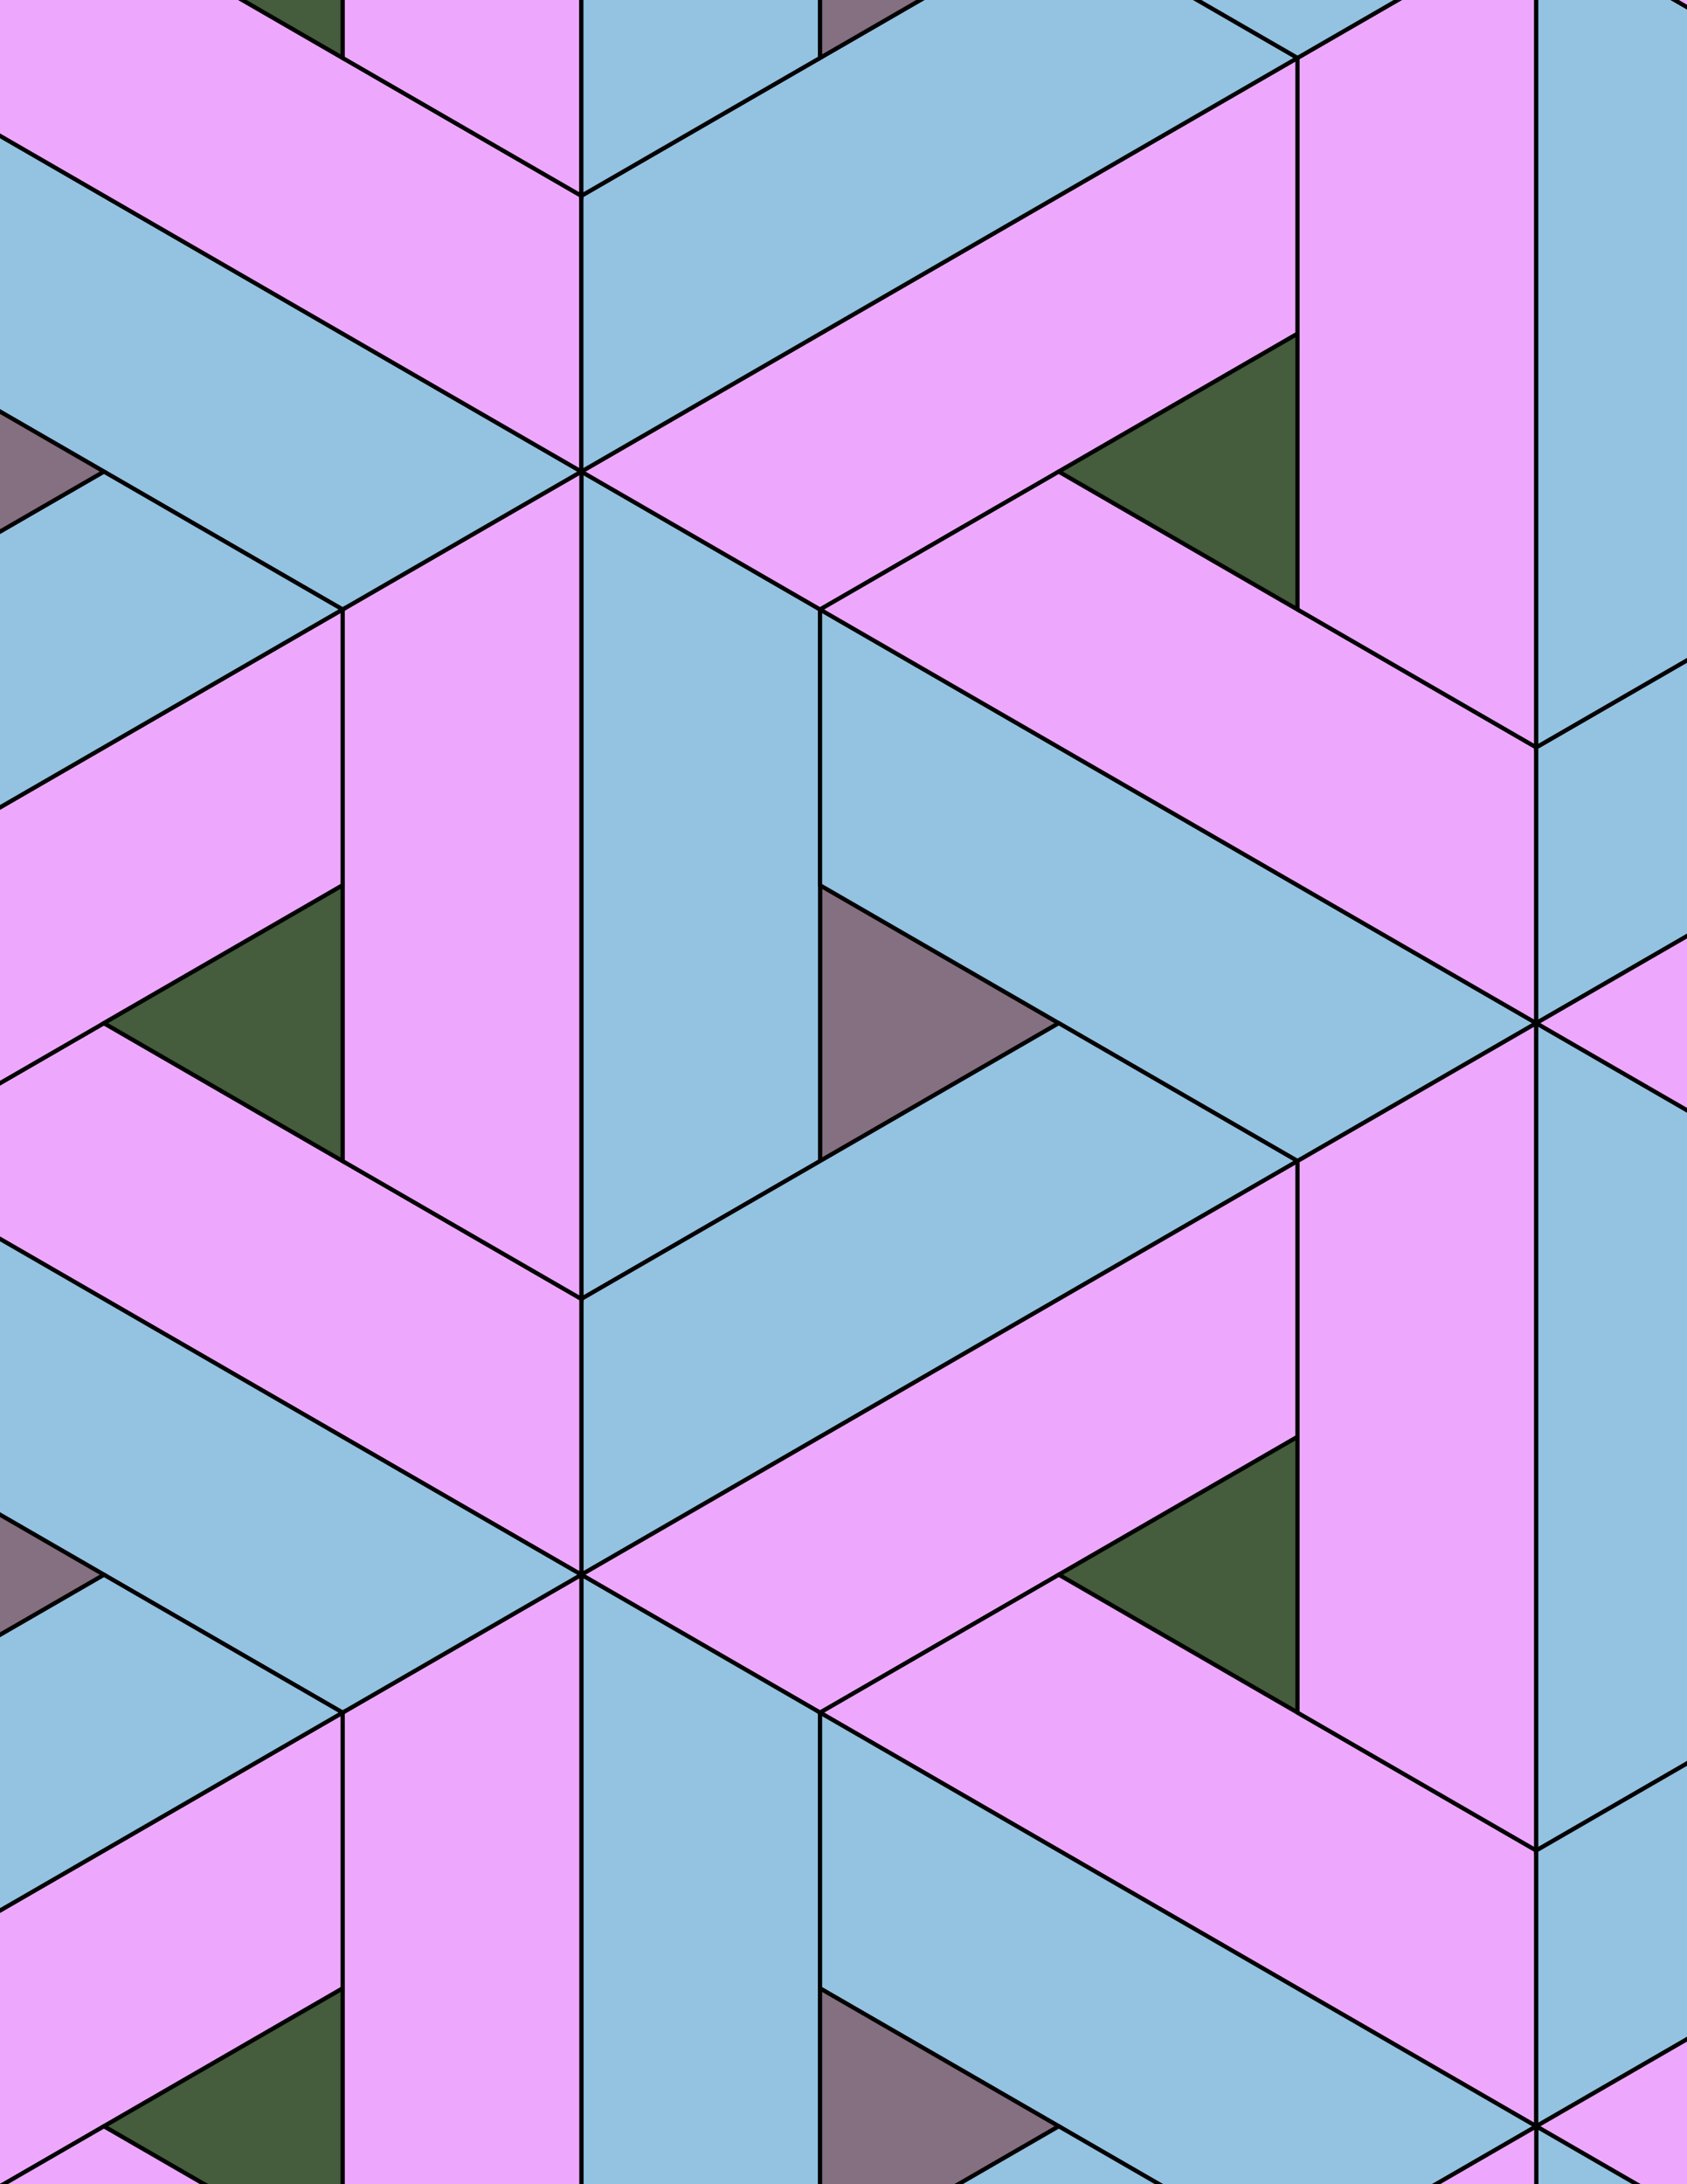 <svg xmlns="http://www.w3.org/2000/svg" xmlns:xlink="http://www.w3.org/1999/xlink" xmlns:inkscape="http://www.inkscape.org/namespaces/inkscape" version="1.1" width="612" height="792" viewBox="0 0 612 792">
<path transform="matrix(.1,0,0,-.1,0,792)" d="M3841 4210 2975 4710V3710" fill="#847080"/>
<path transform="matrix(.1,0,0,-.1,0,792)" stroke-width="15" stroke-linecap="butt" stroke-miterlimit="10" stroke-linejoin="miter" fill="none" stroke="#000000" d="M3841 4210 2975 4710V3710Z"/>
<path transform="matrix(.1,0,0,-.1,0,792)" d="M2975 4710V5710L2109 6210V3210L2975 3710" fill="#94c2e1"/>
<path transform="matrix(.1,0,0,-.1,0,792)" stroke-width="15" stroke-linecap="butt" stroke-miterlimit="10" stroke-linejoin="miter" fill="none" stroke="#000000" d="M2975 4710V5710L2109 6210V3210L2975 3710Z"/>
<path transform="matrix(.1,0,0,-.1,0,792)" d="M2975 4710 3841 4210 4707.1 3710 5573.1 4210 2975 5710" fill="#94c2e1"/>
<path transform="matrix(.1,0,0,-.1,0,792)" stroke-width="15" stroke-linecap="butt" stroke-miterlimit="10" stroke-linejoin="miter" fill="none" stroke="#000000" d="M2975 4710 3841 4210 4707.1 3710 5573.1 4210 2975 5710Z"/>
<path transform="matrix(.1,0,0,-.1,0,792)" d="M2975 3710 2109 3210V2210L4707.1 3710 3841 4210" fill="#94c2e1"/>
<path transform="matrix(.1,0,0,-.1,0,792)" stroke-width="15" stroke-linecap="butt" stroke-miterlimit="10" stroke-linejoin="miter" fill="none" stroke="#000000" d="M2975 3710 2109 3210V2210L4707.1 3710 3841 4210Z"/>
<path transform="matrix(.1,0,0,-.1,0,792)" d="M2109 3210 1242.9 3710 376.898 4210-489.102 3710 2109 2210" fill="#eda8fd"/>
<path transform="matrix(.1,0,0,-.1,0,792)" stroke-width="15" stroke-linecap="butt" stroke-miterlimit="10" stroke-linejoin="miter" fill="none" stroke="#000000" d="M2109 3210 1242.9 3710 376.898 4210-489.102 3710 2109 2210Z"/>
<path transform="matrix(.1,0,0,-.1,0,792)" d="M2109 3210V6210L1242.9 5710V3710Z" fill="#eda8fd"/>
<path transform="matrix(.1,0,0,-.1,0,792)" stroke-width="15" stroke-linecap="butt" stroke-miterlimit="10" stroke-linejoin="miter" fill="none" stroke="#000000" d="M2109 3210V6210L1242.9 5710V3710Z"/>
<path transform="matrix(.1,0,0,-.1,0,792)" d="M2975 5710 3841 6210 4707.1 6710V7710L2109 6210" fill="#eda8fd"/>
<path transform="matrix(.1,0,0,-.1,0,792)" stroke-width="15" stroke-linecap="butt" stroke-miterlimit="10" stroke-linejoin="miter" fill="none" stroke="#000000" d="M2975 5710 3841 6210 4707.1 6710V7710L2109 6210Z"/>
<path transform="matrix(.1,0,0,-.1,0,792)" d="M2975 5710 5573.1 4210V5210L4707.1 5710 3841 6210" fill="#eda8fd"/>
<path transform="matrix(.1,0,0,-.1,0,792)" stroke-width="15" stroke-linecap="butt" stroke-miterlimit="10" stroke-linejoin="miter" fill="none" stroke="#000000" d="M2975 5710 5573.1 4210V5210L4707.1 5710 3841 6210Z"/>
<path transform="matrix(.1,0,0,-.1,0,792)" d="M3841 6210 4707.1 5710V6710" fill="#455c3d"/>
<path transform="matrix(.1,0,0,-.1,0,792)" stroke-width="15" stroke-linecap="butt" stroke-miterlimit="10" stroke-linejoin="miter" fill="none" stroke="#000000" d="M3841 6210 4707.1 5710V6710Z"/>
<path transform="matrix(.1,0,0,-.1,0,792)" d="M2109 6210-489.102 7710V6710L376.898 6210 1242.9 5710" fill="#94c2e1"/>
<path transform="matrix(.1,0,0,-.1,0,792)" stroke-width="15" stroke-linecap="butt" stroke-miterlimit="10" stroke-linejoin="miter" fill="none" stroke="#000000" d="M2109 6210-489.102 7710V6710L376.898 6210 1242.9 5710Z"/>
<path transform="matrix(.1,0,0,-.1,0,792)" d="M2109 6210V7210L1242.9 7710 376.898 8210-489.102 7710" fill="#eda8fd"/>
<path transform="matrix(.1,0,0,-.1,0,792)" stroke-width="15" stroke-linecap="butt" stroke-miterlimit="10" stroke-linejoin="miter" fill="none" stroke="#000000" d="M2109 6210V7210L1242.9 7710 376.898 8210-489.102 7710Z"/>
<path transform="matrix(.1,0,0,-.1,0,792)" d="M2109 6210 4707.1 7710 3841 8210 2975 7710 2109 7210" fill="#94c2e1"/>
<path transform="matrix(.1,0,0,-.1,0,792)" stroke-width="15" stroke-linecap="butt" stroke-miterlimit="10" stroke-linejoin="miter" fill="none" stroke="#000000" d="M2109 6210 4707.1 7710 3841 8210 2975 7710 2109 7210Z"/>
<path transform="matrix(.1,0,0,-.1,0,792)" d="M2109 2210 2975 1710 3841 2210 4707.1 2710V3710" fill="#eda8fd"/>
<path transform="matrix(.1,0,0,-.1,0,792)" stroke-width="15" stroke-linecap="butt" stroke-miterlimit="10" stroke-linejoin="miter" fill="none" stroke="#000000" d="M2109 2210 2975 1710 3841 2210 4707.1 2710V3710Z"/>
<path transform="matrix(.1,0,0,-.1,0,792)" d="M2109 2210V-790L2975-290V1710Z" fill="#94c2e1"/>
<path transform="matrix(.1,0,0,-.1,0,792)" stroke-width="15" stroke-linecap="butt" stroke-miterlimit="10" stroke-linejoin="miter" fill="none" stroke="#000000" d="M2109 2210V-790L2975-290V1710Z"/>
<path transform="matrix(.1,0,0,-.1,0,792)" d="M2109 2210 1242.9 1710V-290L2109-790Z" fill="#eda8fd"/>
<path transform="matrix(.1,0,0,-.1,0,792)" stroke-width="15" stroke-linecap="butt" stroke-miterlimit="10" stroke-linejoin="miter" fill="none" stroke="#000000" d="M2109 2210 1242.9 1710V-290L2109-790Z"/>
<path transform="matrix(.1,0,0,-.1,0,792)" d="M2109 2210-489.102 3710V2710L376.898 2210 1242.9 1710" fill="#94c2e1"/>
<path transform="matrix(.1,0,0,-.1,0,792)" stroke-width="15" stroke-linecap="butt" stroke-miterlimit="10" stroke-linejoin="miter" fill="none" stroke="#000000" d="M2109 2210-489.102 3710V2710L376.898 2210 1242.9 1710Z"/>
<path transform="matrix(.1,0,0,-.1,0,792)" d="M3841 2210 4707.1 1710V2710" fill="#455c3d"/>
<path transform="matrix(.1,0,0,-.1,0,792)" stroke-width="15" stroke-linecap="butt" stroke-miterlimit="10" stroke-linejoin="miter" fill="none" stroke="#000000" d="M3841 2210 4707.1 1710V2710Z"/>
<path transform="matrix(.1,0,0,-.1,0,792)" d="M3841 2210 2975 1710 5573.1 210V1210L4707.1 1710" fill="#eda8fd"/>
<path transform="matrix(.1,0,0,-.1,0,792)" stroke-width="15" stroke-linecap="butt" stroke-miterlimit="10" stroke-linejoin="miter" fill="none" stroke="#000000" d="M3841 2210 2975 1710 5573.1 210V1210L4707.1 1710Z"/>
<path transform="matrix(.1,0,0,-.1,0,792)" d="M4707.1 2710V1710L5573.1 1210V4210L4707.1 3710" fill="#eda8fd"/>
<path transform="matrix(.1,0,0,-.1,0,792)" stroke-width="15" stroke-linecap="butt" stroke-miterlimit="10" stroke-linejoin="miter" fill="none" stroke="#000000" d="M4707.1 2710V1710L5573.1 1210V4210L4707.1 3710Z"/>
<path transform="matrix(.1,0,0,-.1,0,792)" d="M4707.1 5710 5573.1 5210V8210L4707.1 7710V6710" fill="#eda8fd"/>
<path transform="matrix(.1,0,0,-.1,0,792)" stroke-width="15" stroke-linecap="butt" stroke-miterlimit="10" stroke-linejoin="miter" fill="none" stroke="#000000" d="M4707.1 5710 5573.1 5210V8210L4707.1 7710V6710Z"/>
<path transform="matrix(.1,0,0,-.1,0,792)" d="M1242.9 5710-1355.1 4210-489.102 3710 376.898 4210 1242.9 4710" fill="#eda8fd"/>
<path transform="matrix(.1,0,0,-.1,0,792)" stroke-width="15" stroke-linecap="butt" stroke-miterlimit="10" stroke-linejoin="miter" fill="none" stroke="#000000" d="M1242.9 5710-1355.1 4210-489.102 3710 376.898 4210 1242.9 4710Z"/>
<path transform="matrix(.1,0,0,-.1,0,792)" d="M1242.9 5710 376.898 6210-489.102 5710-1355.1 5210V4210" fill="#94c2e1"/>
<path transform="matrix(.1,0,0,-.1,0,792)" stroke-width="15" stroke-linecap="butt" stroke-miterlimit="10" stroke-linejoin="miter" fill="none" stroke="#000000" d="M1242.9 5710 376.898 6210-489.102 5710-1355.1 5210V4210Z"/>
<path transform="matrix(.1,0,0,-.1,0,792)" d="M1242.9 4710 376.898 4210 1242.9 3710" fill="#455c3d"/>
<path transform="matrix(.1,0,0,-.1,0,792)" stroke-width="15" stroke-linecap="butt" stroke-miterlimit="10" stroke-linejoin="miter" fill="none" stroke="#000000" d="M1242.9 4710 376.898 4210 1242.9 3710Z"/>
<path transform="matrix(.1,0,0,-.1,0,792)" d="M1242.9 1710-1355.1 210-489.102-290 376.898 210 1242.9 710" fill="#eda8fd"/>
<path transform="matrix(.1,0,0,-.1,0,792)" stroke-width="15" stroke-linecap="butt" stroke-miterlimit="10" stroke-linejoin="miter" fill="none" stroke="#000000" d="M1242.9 1710-1355.1 210-489.102-290 376.898 210 1242.9 710Z"/>
<path transform="matrix(.1,0,0,-.1,0,792)" d="M1242.9 1710 376.898 2210-489.102 1710-1355.1 1210V210" fill="#94c2e1"/>
<path transform="matrix(.1,0,0,-.1,0,792)" stroke-width="15" stroke-linecap="butt" stroke-miterlimit="10" stroke-linejoin="miter" fill="none" stroke="#000000" d="M1242.9 1710 376.898 2210-489.102 1710-1355.1 1210V210Z"/>
<path transform="matrix(.1,0,0,-.1,0,792)" d="M2975 1710V710L3841 210 4707.1-290 5573.1 210" fill="#94c2e1"/>
<path transform="matrix(.1,0,0,-.1,0,792)" stroke-width="15" stroke-linecap="butt" stroke-miterlimit="10" stroke-linejoin="miter" fill="none" stroke="#000000" d="M2975 1710V710L3841 210 4707.1-290 5573.1 210Z"/>
<path transform="matrix(.1,0,0,-.1,0,792)" d="M2109 7210V10210L1242.9 9710V7710Z" fill="#eda8fd"/>
<path transform="matrix(.1,0,0,-.1,0,792)" stroke-width="15" stroke-linecap="butt" stroke-miterlimit="10" stroke-linejoin="miter" fill="none" stroke="#000000" d="M2109 7210V10210L1242.9 9710V7710Z"/>
<path transform="matrix(.1,0,0,-.1,0,792)" d="M2109 7210 2975 7710V9710L2109 10210Z" fill="#94c2e1"/>
<path transform="matrix(.1,0,0,-.1,0,792)" stroke-width="15" stroke-linecap="butt" stroke-miterlimit="10" stroke-linejoin="miter" fill="none" stroke="#000000" d="M2109 7210 2975 7710V9710L2109 10210Z"/>
<path transform="matrix(.1,0,0,-.1,0,792)" d="M2975 7710 3841 8210 2975 8710" fill="#847080"/>
<path transform="matrix(.1,0,0,-.1,0,792)" stroke-width="15" stroke-linecap="butt" stroke-miterlimit="10" stroke-linejoin="miter" fill="none" stroke="#000000" d="M2975 7710 3841 8210 2975 8710Z"/>
<path transform="matrix(.1,0,0,-.1,0,792)" d="M4707.1 7710 5573.1 8210 2975 9710V8710L3841 8210" fill="#94c2e1"/>
<path transform="matrix(.1,0,0,-.1,0,792)" stroke-width="15" stroke-linecap="butt" stroke-miterlimit="10" stroke-linejoin="miter" fill="none" stroke="#000000" d="M4707.1 7710 5573.1 8210 2975 9710V8710L3841 8210Z"/>
<path transform="matrix(.1,0,0,-.1,0,792)" d="M1242.9 7710V8710L376.898 8210" fill="#455c3d"/>
<path transform="matrix(.1,0,0,-.1,0,792)" stroke-width="15" stroke-linecap="butt" stroke-miterlimit="10" stroke-linejoin="miter" fill="none" stroke="#000000" d="M1242.9 7710V8710L376.898 8210Z"/>
<path transform="matrix(.1,0,0,-.1,0,792)" d="M1242.9 710 376.898 210 1242.9-290" fill="#455c3d"/>
<path transform="matrix(.1,0,0,-.1,0,792)" stroke-width="15" stroke-linecap="butt" stroke-miterlimit="10" stroke-linejoin="miter" fill="none" stroke="#000000" d="M1242.9 710 376.898 210 1242.9-290Z"/>
<path transform="matrix(.1,0,0,-.1,0,792)" d="M2975 710V-290L3841 210" fill="#847080"/>
<path transform="matrix(.1,0,0,-.1,0,792)" stroke-width="15" stroke-linecap="butt" stroke-miterlimit="10" stroke-linejoin="miter" fill="none" stroke="#000000" d="M2975 710V-290L3841 210Z"/>
<path transform="matrix(.1,0,0,-.1,0,792)" d="M5573.1 1210 6439.1 1710V3710L5573.1 4210Z" fill="#94c2e1"/>
<path transform="matrix(.1,0,0,-.1,0,792)" stroke-width="15" stroke-linecap="butt" stroke-miterlimit="10" stroke-linejoin="miter" fill="none" stroke="#000000" d="M5573.1 1210 6439.1 1710V3710L5573.1 4210Z"/>
<path transform="matrix(.1,0,0,-.1,0,792)" d="M5573.1 1210V210L8171.2 1710 7305.1 2210 6439.1 1710" fill="#94c2e1"/>
<path transform="matrix(.1,0,0,-.1,0,792)" stroke-width="15" stroke-linecap="butt" stroke-miterlimit="10" stroke-linejoin="miter" fill="none" stroke="#000000" d="M5573.1 1210V210L8171.2 1710 7305.1 2210 6439.1 1710Z"/>
<path transform="matrix(.1,0,0,-.1,0,792)" d="M5573.1 4210 8171.2 5710 7305.1 6210 6439.1 5710 5573.1 5210" fill="#94c2e1"/>
<path transform="matrix(.1,0,0,-.1,0,792)" stroke-width="15" stroke-linecap="butt" stroke-miterlimit="10" stroke-linejoin="miter" fill="none" stroke="#000000" d="M5573.1 4210 8171.2 5710 7305.1 6210 6439.1 5710 5573.1 5210Z"/>
<path transform="matrix(.1,0,0,-.1,0,792)" d="M5573.1 4210 6439.1 3710 7305.1 4210 8171.2 4710V5710" fill="#eda8fd"/>
<path transform="matrix(.1,0,0,-.1,0,792)" stroke-width="15" stroke-linecap="butt" stroke-miterlimit="10" stroke-linejoin="miter" fill="none" stroke="#000000" d="M5573.1 4210 6439.1 3710 7305.1 4210 8171.2 4710V5710Z"/>
<path transform="matrix(.1,0,0,-.1,0,792)" d="M5573.1 5210 6439.1 5710V7710L5573.1 8210Z" fill="#94c2e1"/>
<path transform="matrix(.1,0,0,-.1,0,792)" stroke-width="15" stroke-linecap="butt" stroke-miterlimit="10" stroke-linejoin="miter" fill="none" stroke="#000000" d="M5573.1 5210 6439.1 5710V7710L5573.1 8210Z"/>
<path transform="matrix(.1,0,0,-.1,0,792)" d="M376.898 6210-489.102 6710V5710" fill="#847080"/>
<path transform="matrix(.1,0,0,-.1,0,792)" stroke-width="15" stroke-linecap="butt" stroke-miterlimit="10" stroke-linejoin="miter" fill="none" stroke="#000000" d="M376.898 6210-489.102 6710V5710Z"/>
<path transform="matrix(.1,0,0,-.1,0,792)" d="M376.898 2210-489.102 2710V1710" fill="#847080"/>
<path transform="matrix(.1,0,0,-.1,0,792)" stroke-width="15" stroke-linecap="butt" stroke-miterlimit="10" stroke-linejoin="miter" fill="none" stroke="#000000" d="M376.898 2210-489.102 2710V1710Z"/>
<path transform="matrix(.1,0,0,-.1,0,792)" d="M376.898 210-489.102-290 2109-1790V-790L1242.9-290" fill="#eda8fd"/>
<path transform="matrix(.1,0,0,-.1,0,792)" stroke-width="15" stroke-linecap="butt" stroke-miterlimit="10" stroke-linejoin="miter" fill="none" stroke="#000000" d="M376.898 210-489.102-290 2109-1790V-790L1242.9-290Z"/>
<path transform="matrix(.1,0,0,-.1,0,792)" d="M3841 210 2975-290 2109-790V-1790L4707.1-290" fill="#94c2e1"/>
<path transform="matrix(.1,0,0,-.1,0,792)" stroke-width="15" stroke-linecap="butt" stroke-miterlimit="10" stroke-linejoin="miter" fill="none" stroke="#000000" d="M3841 210 2975-290 2109-790V-1790L4707.1-290Z"/>
<path transform="matrix(.1,0,0,-.1,0,792)" d="M5573.1 210 6439.1-290 7305.1 210 8171.2 710V1710" fill="#eda8fd"/>
<path transform="matrix(.1,0,0,-.1,0,792)" stroke-width="15" stroke-linecap="butt" stroke-miterlimit="10" stroke-linejoin="miter" fill="none" stroke="#000000" d="M5573.1 210 6439.1-290 7305.1 210 8171.2 710V1710Z"/>
<path transform="matrix(.1,0,0,-.1,0,792)" d="M5573.1 210V-2790L6439.1-2290V-290Z" fill="#94c2e1"/>
<path transform="matrix(.1,0,0,-.1,0,792)" stroke-width="15" stroke-linecap="butt" stroke-miterlimit="10" stroke-linejoin="miter" fill="none" stroke="#000000" d="M5573.1 210V-2790L6439.1-2290V-290Z"/>
<path transform="matrix(.1,0,0,-.1,0,792)" d="M5573.1 210 4707.1-290V-2290L5573.1-2790Z" fill="#eda8fd"/>
<path transform="matrix(.1,0,0,-.1,0,792)" stroke-width="15" stroke-linecap="butt" stroke-miterlimit="10" stroke-linejoin="miter" fill="none" stroke="#000000" d="M5573.1 210 4707.1-290V-2290L5573.1-2790Z"/>
<path transform="matrix(.1,0,0,-.1,0,792)" d="M5573.1 8210 6439.1 7710 7305.1 8210 8171.2 8710V9710" fill="#eda8fd"/>
<path transform="matrix(.1,0,0,-.1,0,792)" stroke-width="15" stroke-linecap="butt" stroke-miterlimit="10" stroke-linejoin="miter" fill="none" stroke="#000000" d="M5573.1 8210 6439.1 7710 7305.1 8210 8171.2 8710V9710Z"/>
<path transform="matrix(.1,0,0,-.1,0,792)" d="M376.898 8210 1242.9 8710V9710L-1355.1 8210-489.102 7710" fill="#eda8fd"/>
<path transform="matrix(.1,0,0,-.1,0,792)" stroke-width="15" stroke-linecap="butt" stroke-miterlimit="10" stroke-linejoin="miter" fill="none" stroke="#000000" d="M376.898 8210 1242.9 8710V9710L-1355.1 8210-489.102 7710Z"/>
</svg>
